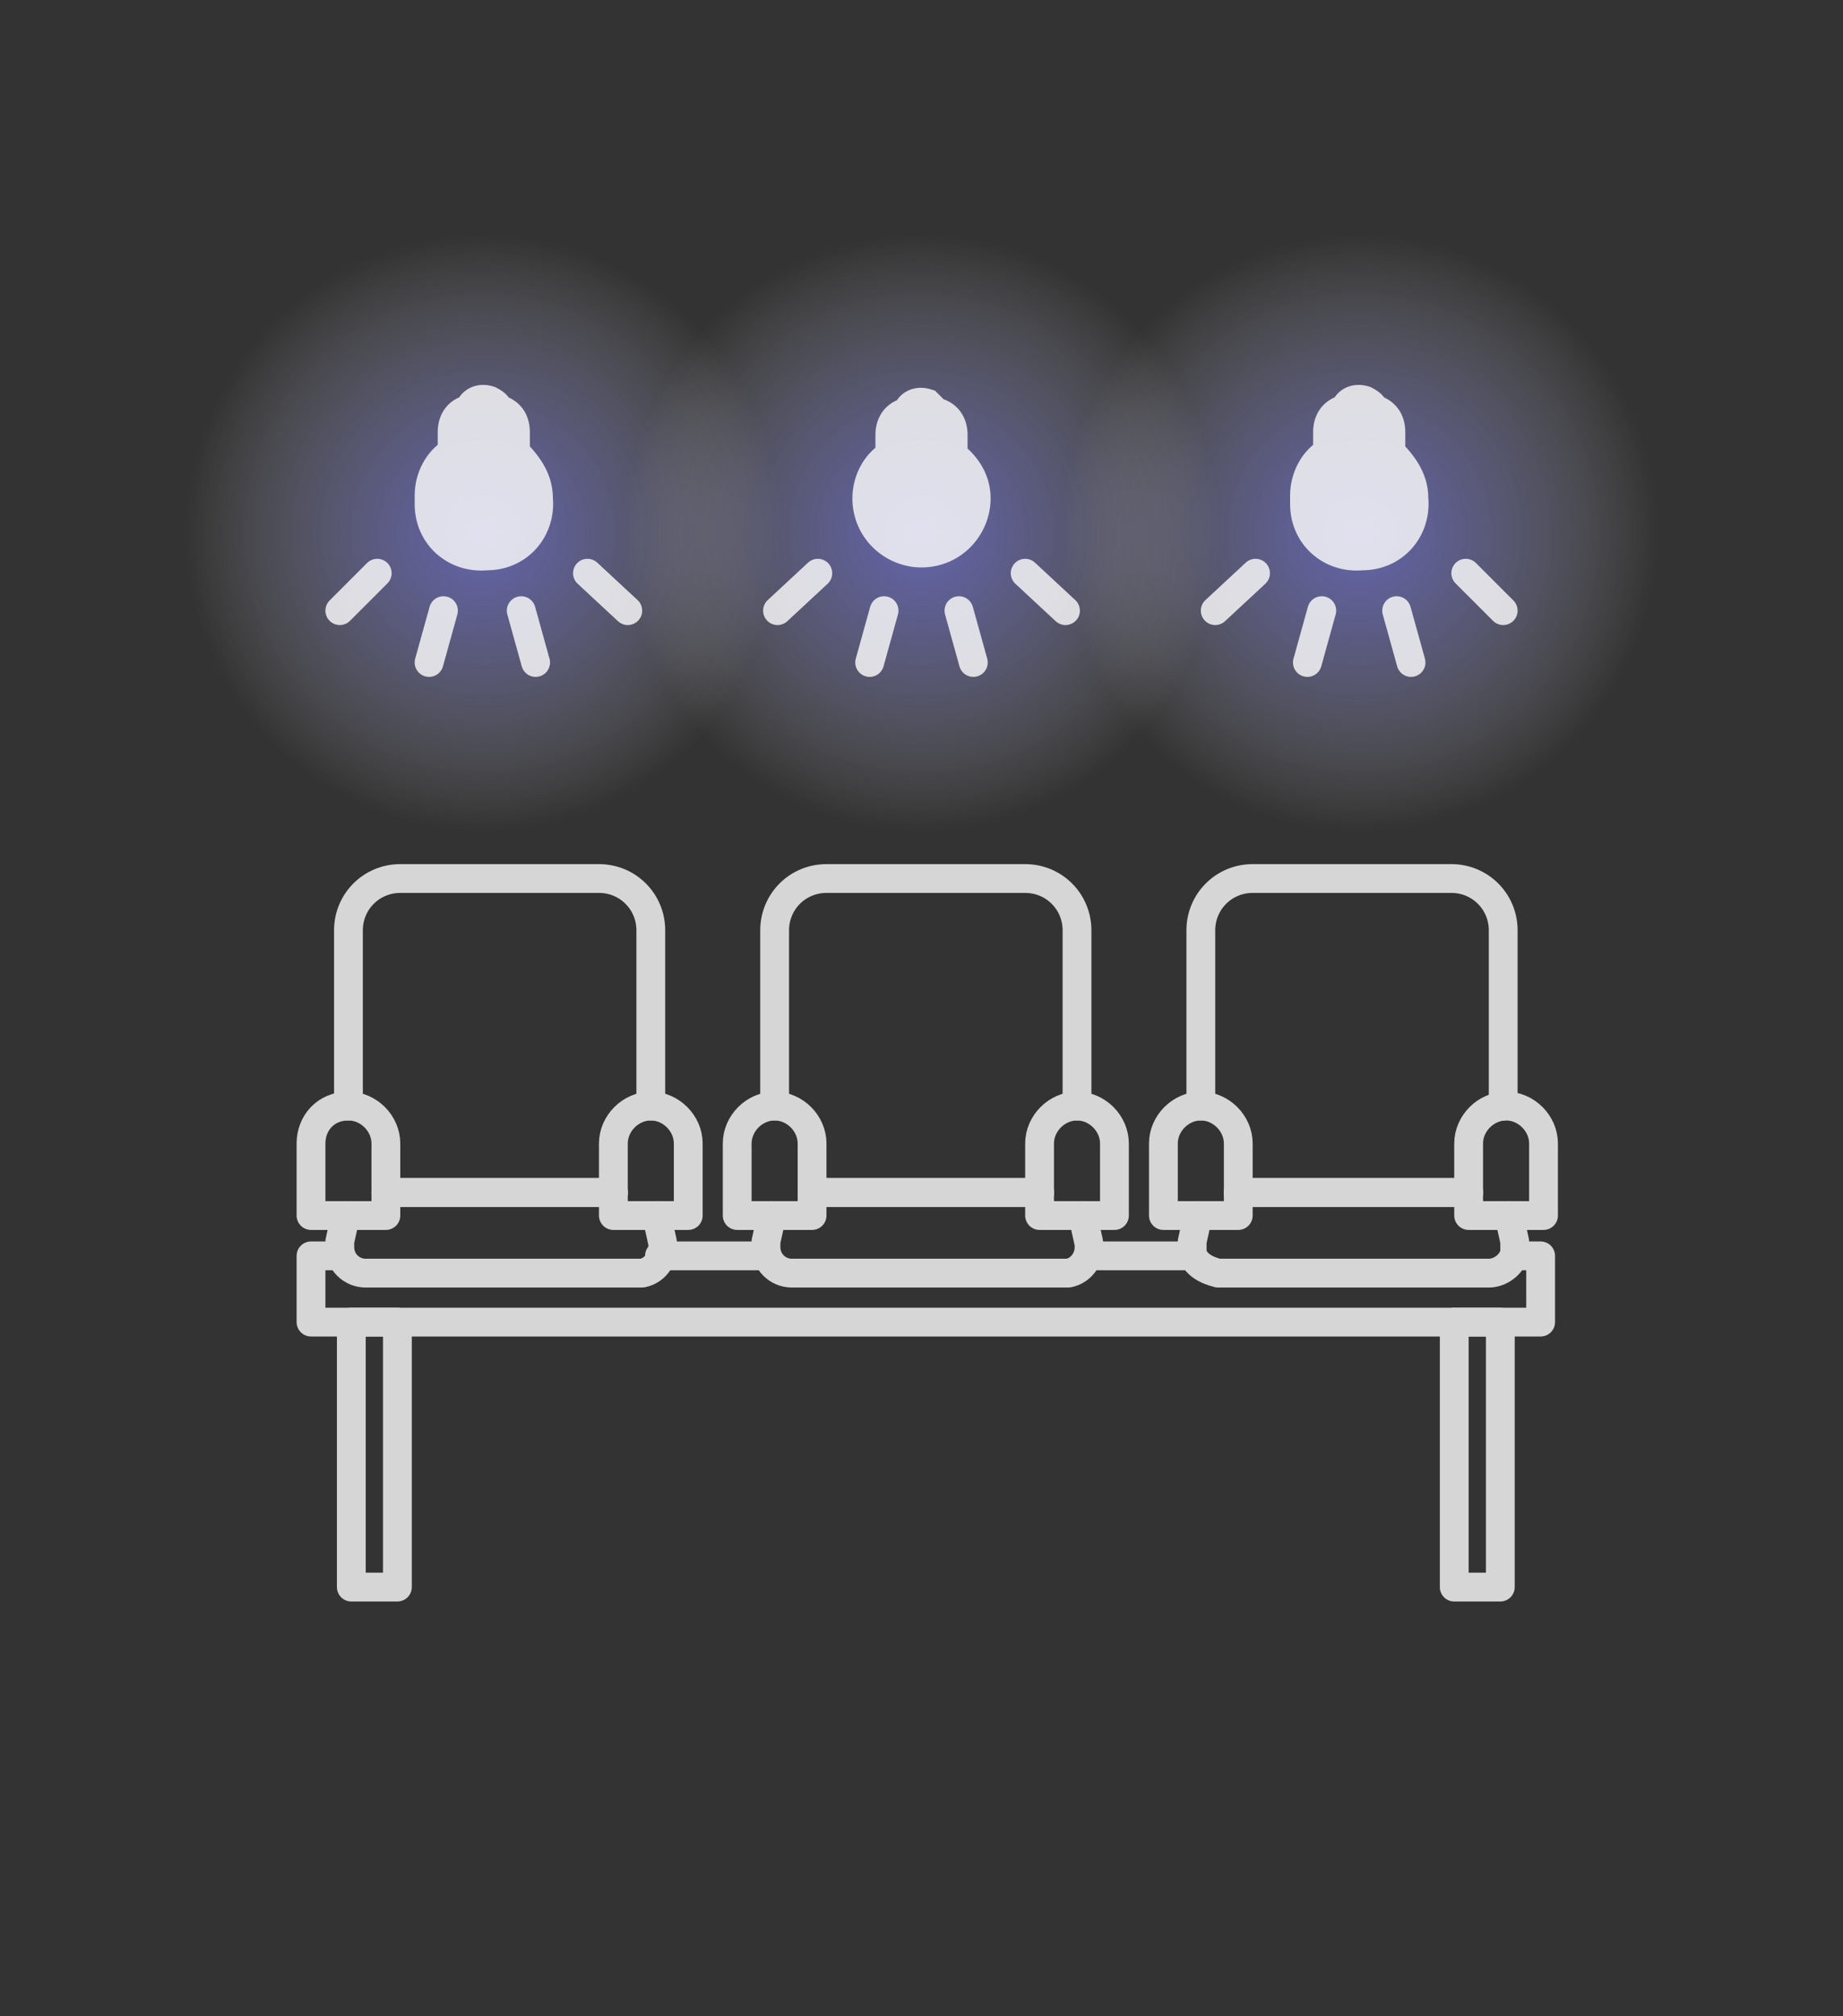 <?xml version="1.0" encoding="utf-8"?>
<!-- Generator: Adobe Illustrator 26.0.3, SVG Export Plug-In . SVG Version: 6.00 Build 0)  -->
<svg version="1.1" id="Layer_1" xmlns="http://www.w3.org/2000/svg" xmlns:xlink="http://www.w3.org/1999/xlink" x="0px" y="0px"
	 viewBox="0 0 64 70" style="enable-background:new 0 0 64 70;" xml:space="preserve">
<rect x="0" y="0" width="64" height="70" fill="#333333" stroke="none"/>
<style type="text/css">
	.st0{fill:url(#SVGID_1_);}
	.st1{fill:url(#SVGID_00000134942799258570993370000003036462836414505615_);}
	.st2{fill:url(#SVGID_00000076578181372706064590000018355597595131833772_);}
	.st3{opacity:0.8;}
	.st4{fill:none;stroke:#FFFFFF;stroke-linecap:round;stroke-linejoin:round;}
	.st5{fill:#FFFFFF;stroke:#FFFFFF;stroke-miterlimit:10;}
	.st6{fill:none;stroke:#FFFFFF;stroke-linecap:round;stroke-miterlimit:10;}
</style>
<radialGradient id="SVGID_1_" cx="16.775" cy="18.498" r="10.358" gradientUnits="userSpaceOnUse">
	<stop  offset="0" style="stop-color:#8888FF;stop-opacity:0.6"/>
	<stop  offset="0.167" style="stop-color:#8D8DFF;stop-opacity:0.5"/>
	<stop  offset="0.355" style="stop-color:#9A9AFF;stop-opacity:0.387"/>
	<stop  offset="0.554" style="stop-color:#B1B1FF;stop-opacity:0.267"/>
	<stop  offset="0.761" style="stop-color:#D1D1FF;stop-opacity:0.143"/>
	<stop  offset="0.972" style="stop-color:#F9F9FF;stop-opacity:1.712656e-02"/>
	<stop  offset="1" style="stop-color:#FFFFFF;stop-opacity:0"/>
</radialGradient>
<circle class="st0" cx="16.8" cy="18.5" r="10.4"/>
<radialGradient id="SVGID_00000061436404832350874410000010882579421111065774_" cx="32" cy="18.498" r="10.358" gradientUnits="userSpaceOnUse">
	<stop  offset="0" style="stop-color:#8888FF;stop-opacity:0.6"/>
	<stop  offset="0.167" style="stop-color:#8D8DFF;stop-opacity:0.5"/>
	<stop  offset="0.355" style="stop-color:#9A9AFF;stop-opacity:0.387"/>
	<stop  offset="0.554" style="stop-color:#B1B1FF;stop-opacity:0.267"/>
	<stop  offset="0.761" style="stop-color:#D1D1FF;stop-opacity:0.143"/>
	<stop  offset="0.972" style="stop-color:#F9F9FF;stop-opacity:1.712656e-02"/>
	<stop  offset="1" style="stop-color:#FFFFFF;stop-opacity:0"/>
</radialGradient>
<circle style="fill:url(#SVGID_00000061436404832350874410000010882579421111065774_);" cx="32" cy="18.5" r="10.4"/>
<radialGradient id="SVGID_00000145774302347915679370000012799644719893814196_" cx="47.225" cy="18.498" r="10.358" gradientUnits="userSpaceOnUse">
	<stop  offset="0" style="stop-color:#8888FF;stop-opacity:0.6"/>
	<stop  offset="0.167" style="stop-color:#8D8DFF;stop-opacity:0.5"/>
	<stop  offset="0.355" style="stop-color:#9A9AFF;stop-opacity:0.387"/>
	<stop  offset="0.554" style="stop-color:#B1B1FF;stop-opacity:0.267"/>
	<stop  offset="0.761" style="stop-color:#D1D1FF;stop-opacity:0.143"/>
	<stop  offset="0.972" style="stop-color:#F9F9FF;stop-opacity:1.712656e-02"/>
	<stop  offset="1" style="stop-color:#FFFFFF;stop-opacity:0"/>
</radialGradient>
<circle style="fill:url(#SVGID_00000145774302347915679370000012799644719893814196_);" cx="47.2" cy="18.5" r="10.4"/>
<g id="_10-quarantine">
	<g class="st3">
		<line class="st4" x1="41.4" y1="43.6" x2="37.8" y2="43.6"/>
		<line class="st4" x1="26.6" y1="43.6" x2="22.9" y2="43.6"/>
		<polyline class="st4" points="11.8,43.6 10.8,43.6 10.8,45.9 12.2,45.9 13.8,45.9 50.5,45.9 52.1,45.9 53.5,45.9 53.5,43.6 
			52.6,43.6 		"/>
		<rect x="12.2" y="45.9" class="st4" width="1.6" height="9.2"/>
		<rect x="50.5" y="45.9" class="st4" width="1.6" height="9.2"/>
		<line class="st4" x1="21.3" y1="41.4" x2="13.4" y2="41.4"/>
		<path class="st4" d="M22.8,42.2l0.2,0.9c0.1,0.5-0.2,1-0.7,1.1c-0.1,0-0.1,0-0.2,0h-9.4c-0.5,0-0.9-0.4-0.9-0.9c0-0.1,0-0.1,0-0.2
			l0.2-0.9"/>
		<path class="st4" d="M12.1,38.4v-6.1c0-1,0.8-1.8,1.8-1.8h6.9c1,0,1.8,0.8,1.8,1.8v6.1"/>
		<line class="st4" x1="21.3" y1="41.4" x2="13.4" y2="41.4"/>
		<path class="st4" d="M12.1,38.4L12.1,38.4c0.7,0,1.3,0.6,1.3,1.3l0,0v2.5l0,0h-2.6l0,0v-2.5C10.8,39,11.3,38.4,12.1,38.4z"/>
		<path class="st4" d="M22.6,38.4L22.6,38.4c0.7,0,1.3,0.6,1.3,1.3l0,0v2.5l0,0h-2.6l0,0v-2.5C21.3,39,21.9,38.4,22.6,38.4z"/>
		<path class="st4" d="M37.6,42.2l0.2,0.9c0.1,0.5-0.2,1-0.7,1.1c-0.1,0-0.1,0-0.2,0h-9.4c-0.5,0-0.9-0.4-0.9-0.9c0-0.1,0-0.1,0-0.2
			l0.2-0.9"/>
		<line class="st4" x1="36.1" y1="41.4" x2="28.2" y2="41.4"/>
		<line class="st4" x1="36.1" y1="41.4" x2="28.2" y2="41.4"/>
		<path class="st4" d="M26.9,38.4v-6.1c0-1,0.8-1.8,1.8-1.8h6.9c1,0,1.8,0.8,1.8,1.8l0,0v6.1"/>
		<path class="st4" d="M26.9,38.4L26.9,38.4c0.7,0,1.3,0.6,1.3,1.3l0,0v2.5l0,0h-2.6l0,0v-2.5C25.6,39,26.2,38.4,26.9,38.4z"/>
		<path class="st4" d="M37.4,38.4L37.4,38.4c0.7,0,1.3,0.6,1.3,1.3c0,0,0,0,0,0v2.5l0,0h-2.6l0,0v-2.5C36.1,39,36.7,38.4,37.4,38.4z
			"/>
		<path class="st4" d="M41.6,42.2l-0.2,0.9c0,0.1,0,0.3,0,0.4c0.1,0.4,0.5,0.6,0.9,0.7h9.4c0.4,0,0.8-0.3,0.9-0.7c0-0.1,0-0.3,0-0.4
			l-0.2-0.9"/>
		<line class="st4" x1="51" y1="41.4" x2="43" y2="41.4"/>
		<line class="st4" x1="51" y1="41.4" x2="43" y2="41.4"/>
		<path class="st4" d="M41.7,38.4v-6.1c0-1,0.8-1.8,1.8-1.8l0,0h6.9c1,0,1.8,0.8,1.8,1.8c0,0,0,0,0,0v6.1"/>
		<path class="st4" d="M41.7,38.4L41.7,38.4c0.7,0,1.3,0.6,1.3,1.3v2.5l0,0h-2.6l0,0v-2.5C40.4,39,41,38.4,41.7,38.4z"/>
		<path class="st4" d="M52.3,38.4L52.3,38.4c0.7,0,1.3,0.6,1.3,1.3c0,0,0,0,0,0v2.5l0,0H51l0,0v-2.5C51,39,51.6,38.4,52.3,38.4z"/>
		<path class="st5" d="M33.9,17.3c0,1-0.8,1.9-1.9,1.9c-1,0-1.9-0.8-1.9-1.9c0,0,0,0,0,0c0-0.6,0.3-1.2,0.8-1.5v-0.7
			c0-0.4,0.2-0.7,0.6-0.8c0.1-0.3,0.4-0.4,0.7-0.3c0.1,0.1,0.2,0.2,0.3,0.3c0.4,0.1,0.6,0.4,0.6,0.8v0.7
			C33.6,16.2,33.9,16.7,33.9,17.3z"/>
		<line class="st6" x1="37" y1="21.2" x2="35.6" y2="19.9"/>
		<line class="st6" x1="33.8" y1="23" x2="33.3" y2="21.2"/>
		<line class="st6" x1="30.2" y1="23" x2="30.7" y2="21.2"/>
		<line class="st6" x1="27" y1="21.2" x2="28.4" y2="19.9"/>
		<path class="st5" d="M49.1,17.3c0.1,1.1-0.7,2-1.8,2c-1.1,0.1-2-0.7-2-1.8c0-0.1,0-0.2,0-0.3c0-0.6,0.3-1.2,0.8-1.5v-0.7
			c0-0.4,0.2-0.7,0.6-0.8c0.1-0.3,0.4-0.4,0.7-0.3c0.2,0.1,0.3,0.2,0.3,0.3c0.4,0.1,0.6,0.4,0.6,0.8v0.7
			C48.8,16.2,49.1,16.7,49.1,17.3z"/>
		<line class="st6" x1="52.2" y1="21.2" x2="50.9" y2="19.9"/>
		<line class="st6" x1="49" y1="23" x2="48.5" y2="21.2"/>
		<line class="st6" x1="45.4" y1="23" x2="45.9" y2="21.2"/>
		<line class="st6" x1="42.2" y1="21.2" x2="43.6" y2="19.9"/>
		<path class="st5" d="M18.7,17.3c0.1,1.1-0.7,2-1.8,2c-1.1,0.1-2-0.7-2-1.8c0-0.1,0-0.2,0-0.3c0-0.6,0.3-1.2,0.8-1.5v-0.7
			c0-0.4,0.2-0.7,0.6-0.8c0.1-0.3,0.4-0.4,0.7-0.3c0.2,0.1,0.3,0.2,0.3,0.3c0.4,0.1,0.6,0.4,0.6,0.8v0.7
			C18.4,16.2,18.7,16.7,18.7,17.3z"/>
		<line class="st6" x1="21.8" y1="21.2" x2="20.4" y2="19.9"/>
		<line class="st6" x1="18.6" y1="23" x2="18.1" y2="21.2"/>
		<line class="st6" x1="14.9" y1="23" x2="15.4" y2="21.2"/>
		<line class="st6" x1="11.8" y1="21.2" x2="13.1" y2="19.9"/>
	</g>
</g>
</svg>

